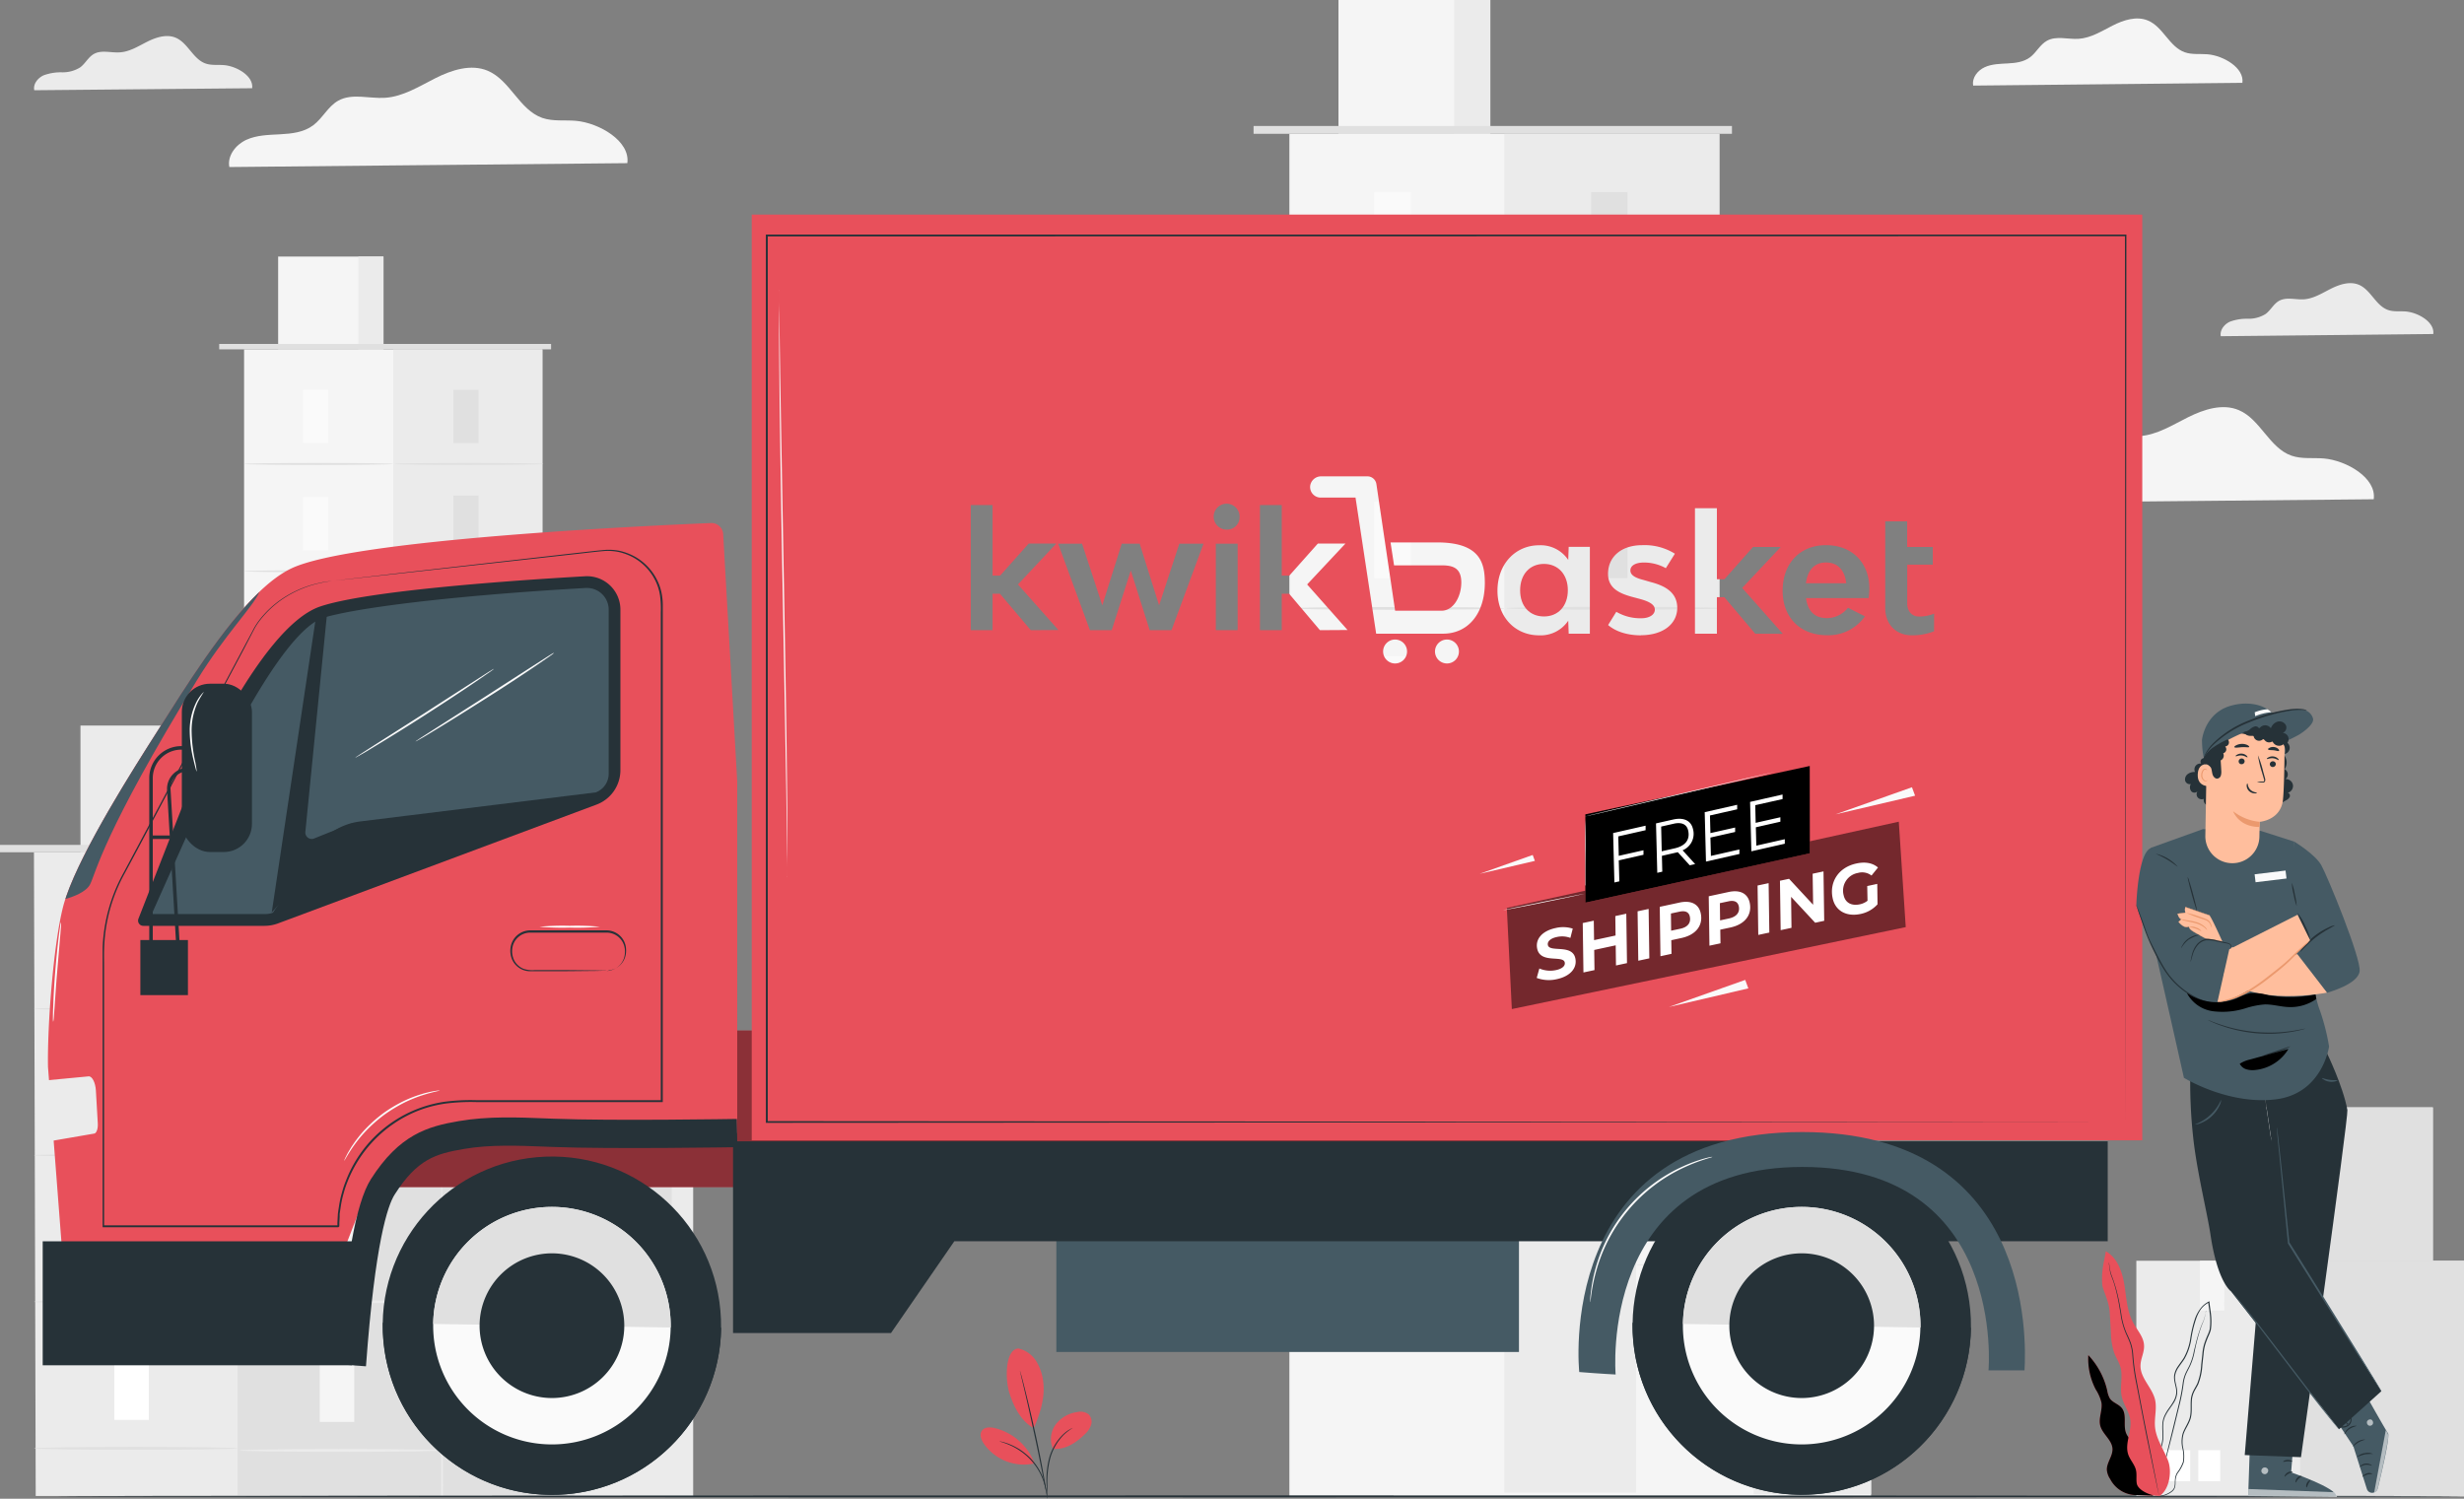 <svg xmlns="http://www.w3.org/2000/svg" viewBox="0 0 698.16 424.68"><rect x="0" y="0" width="698.16" height="424.68" fill="#808080" stroke="none"/><defs><style>.cls-1{fill:#f5f5f5}.cls-2{fill:#ebebeb}.cls-3{fill:#e0e0e0}.cls-4{fill:#fafafa}.cls-5{fill:#fff}.cls-6{fill:#263238}.cls-7{fill:#e8505b}.cls-10{fill:#455a64}.cls-12{opacity:.6}.cls-13{fill:#ffbe9d}.cls-14{fill:#eb996e}</style></defs><g id="Layer_2" data-name="Layer 2"><g id="Background_Complete" data-name="Background Complete"><path class="cls-1" d="M635.37 23.47c.58-4.24-5.4-7.73-9.9-8.09-2.14-.18-4.37.15-6.4-.56-4.41-1.53-6.16-7.22-10.46-9-3.21-1.35-6.91-.15-10 1.42s-6.19 3.54-9.67 3.76c-3 .19-6.31-.93-8.95.55-2 1.1-3 3.37-4.83 4.71s-4.1 1.59-6.3 1.71-4.49.15-6.5 1.07-3.68 3-3.26 5.21zM69.16 98.99h84.52v267.86H69.16z"/><path class="cls-2" d="M111.41 98.99h42.26v267.12h-42.26z"/><path class="cls-1" d="M78.81 72.7h29.85V99H78.81z"/><path class="cls-2" d="M101.54 72.7h7.11V99h-7.11z"/><path class="cls-3" d="M62.11 98.99v-1.53h94.04v1.53"/><path class="cls-4" d="M85.84 110.46h7.15v15.08h-7.15z"/><path class="cls-3" d="M111.41 131.47c0 .16-9.46.28-21.12.28s-21.13-.12-21.13-.28 9.45-.29 21.13-.29 21.12.13 21.12.29zm17.05-21.01h7.15v15.08h-7.15zM154 131.47c0 .16-9.46.28-21.13.28s-21.13-.12-21.13-.28 9.46-.29 21.13-.29 21.13.13 21.13.29zm-25.54 8.94h7.15v15.09h-7.15zM154 161.42c0 .15-9.46.28-21.13.28s-21.13-.13-21.13-.28 9.46-.29 21.13-.29 21.13.13 21.13.29zm-25.54 9.84h7.15v15.08h-7.15zM154 192.27c0 .16-9.46.29-21.13.29s-21.13-.13-21.13-.29 9.46-.29 21.13-.29 21.13.13 21.13.29zm-25.54 9.85h7.15v15.08h-7.15zm25.54 21c0 .16-9.46.29-21.13.29s-21.13-.13-21.13-.29 9.46-.29 21.13-.29 21.13.17 21.13.29zm-25.54 8.97h7.15v15.08h-7.15zm25.54 21c0 .16-9.46.29-21.13.29s-21.13-.13-21.13-.29 9.46-.29 21.13-.29 21.13.13 21.13.29zm-25.54 9.09h7.15v15.08h-7.15zm0 30.49h7.15v15.08h-7.15zm25.54-9.49c0 .16-9.46.29-21.13.29s-21.13-.13-21.13-.29 9.46-.28 21.13-.28 21.13.1 21.13.28z"/><path class="cls-4" d="M85.84 140.87h7.15v15.08h-7.15z"/><path class="cls-3" d="M111.41 161.87c0 .16-9.46.29-21.12.29s-21.13-.13-21.13-.29 9.45-.28 21.13-.28 21.12.12 21.12.28z"/><path class="cls-4" d="M85.84 171.27h7.15v15.08h-7.15z"/><path class="cls-3" d="M111.41 192.28c0 .16-9.46.29-21.12.29s-21.13-.13-21.13-.29 9.45-.29 21.13-.29 21.12.13 21.12.29z"/><path class="cls-4" d="M85.84 201.68h7.15v15.08h-7.15z"/><path class="cls-3" d="M111.41 222.69c0 .16-9.46.28-21.12.28s-21.13-.12-21.13-.28 9.45-.29 21.13-.29 21.12.13 21.12.29z"/><path class="cls-4" d="M85.84 232.09h7.15v15.08h-7.15z"/><path class="cls-3" d="M111.41 253.09c0 .16-9.46.29-21.12.29s-21.13-.13-21.13-.29 9.45-.29 21.13-.29 21.12.13 21.12.29z"/><path class="cls-4" d="M85.84 262.49h7.15v15.08h-7.15z"/><path class="cls-3" d="M111.41 283.5c0 .16-9.46.29-21.12.29s-21.13-.13-21.13-.29 9.45-.29 21.13-.29 21.12.13 21.12.29z"/><path class="cls-4" d="M85.84 292.9h7.15v15.08h-7.15z"/><path class="cls-1" d="M365.34 37.91h121.83v386.1H365.34z"/><path class="cls-2" d="M426.26 37.91h60.91v385.04h-60.91z"/><path class="cls-1" d="M379.25 0h43.02v37.91h-43.02z"/><path class="cls-2" d="M412.02 0h10.25v37.91h-10.25z"/><path class="cls-3" d="M355.19 37.91V35.7h135.55v2.21"/><path class="cls-4" d="M389.39 54.44h10.31v21.74h-10.31z"/><path class="cls-3" d="M426.26 84.72c0 .22-13.64.41-30.46.41s-30.46-.19-30.46-.41 13.66-.42 30.46-.42 30.46.19 30.46.42zm24.58-30.28h10.31v21.74h-10.31zm36.86 30.28c0 .22-13.63.41-30.45.41s-30.46-.19-30.46-.41 13.63-.42 30.46-.42 30.45.19 30.45.42zm-36.86 12.89h10.31v21.74h-10.31zm36.86 30.28c0 .23-13.63.41-30.45.41s-30.46-.18-30.46-.41 13.63-.42 30.46-.42 30.45.19 30.45.42zm-36.86 14.19h10.31v21.74h-10.31zm36.86 30.28c0 .23-13.63.42-30.45.42s-30.46-.19-30.46-.42 13.63-.41 30.46-.41 30.45.18 30.45.41zm-36.86 14.2h10.31v21.74h-10.31zm36.86 30.27c0 .23-13.63.42-30.45.42s-30.46-.19-30.46-.42 13.63-.41 30.46-.41 30.45.19 30.45.41zm-36.86 12.93h10.31v21.74h-10.31zM487.7 260c0 .23-13.63.41-30.45.41s-30.46-.18-30.46-.41 13.63-.42 30.46-.42 30.45.23 30.45.42zm-36.86 13.13h10.31v21.74h-10.31zm0 43.95h10.31v21.74h-10.31zm36.86-13.67c0 .23-13.63.42-30.45.42s-30.46-.19-30.46-.42 13.63-.41 30.46-.41 30.45.18 30.45.41z"/><path class="cls-4" d="M389.39 98.27h10.31v21.74h-10.31z"/><path class="cls-3" d="M426.26 128.55c0 .23-13.64.41-30.46.41s-30.46-.18-30.46-.41 13.64-.42 30.46-.42 30.46.19 30.46.42z"/><path class="cls-4" d="M389.39 142.1h10.31v21.74h-10.31z"/><path class="cls-3" d="M426.26 172.38c0 .23-13.64.41-30.46.41s-30.46-.18-30.46-.41S379 172 395.8 172s30.46.15 30.46.38z"/><path class="cls-4" d="M389.39 185.93h10.31v21.74h-10.31z"/><path class="cls-3" d="M426.26 216.21c0 .23-13.64.41-30.46.41s-30.46-.18-30.46-.41 13.64-.42 30.46-.42 30.46.21 30.46.42z"/><path class="cls-4" d="M389.39 229.76h10.31v21.74h-10.31z"/><path class="cls-3" d="M426.26 260c0 .23-13.64.41-30.46.41s-30.46-.18-30.46-.41 13.64-.42 30.46-.42 30.46.23 30.46.42z"/><path class="cls-4" d="M389.39 273.59h10.31v21.74h-10.31z"/><path class="cls-3" d="M426.26 303.87c0 .23-13.64.41-30.46.41s-30.46-.18-30.46-.41 13.64-.42 30.46-.42 30.46.19 30.46.42z"/><path class="cls-4" d="M389.39 317.42h10.31v21.74h-10.31z"/><path class="cls-1" d="M463.6 213.05h66.56v210.94H463.6z"/><path class="cls-2" d="M496.88 213.05h33.28v210.36h-33.28z"/><path class="cls-1" d="M471.2 192.34h23.5v20.71h-23.5z"/><path class="cls-2" d="M489.11 192.34h5.6v20.71h-5.6z"/><path class="cls-3" d="M458.06 213.05v-1.21h74.05v1.21"/><path class="cls-4" d="M476.74 222.08h5.63v11.88h-5.63z"/><path class="cls-3" d="M496.88 238.63c0 .12-7.45.22-16.63.22s-16.65-.1-16.65-.22 7.45-.23 16.65-.23 16.63.1 16.63.23zm13.43-16.55h5.63v11.88h-5.63zm20.14 16.55c0 .12-7.45.22-16.64.22s-16.64-.1-16.64-.22 7.45-.23 16.64-.23 16.64.1 16.64.23zm-20.14 7.04h5.63v11.88h-5.63zm20.14 16.54c0 .13-7.45.23-16.64.23s-16.64-.1-16.64-.23 7.45-.22 16.64-.22 16.64.1 16.64.22zm-20.14 7.76h5.63v11.88h-5.63zm20.14 16.54c0 .13-7.45.23-16.64.23s-16.64-.1-16.64-.23 7.45-.23 16.64-.23 16.64.1 16.64.23zm-20.14 7.76h5.63v11.88h-5.63zm20.14 16.54c0 .12-7.45.22-16.64.22s-16.64-.1-16.64-.22 7.45-.23 16.64-.23 16.64.1 16.64.23zm-20.14 7.06h5.63v11.88h-5.63zm20.14 16.54c0 .13-7.45.23-16.64.23s-16.64-.1-16.64-.23 7.45-.23 16.64-.23 16.64.11 16.64.23zm-20.14 7.16h5.63v11.88h-5.63zm0 24h5.63v11.88h-5.63zm20.14-7.46c0 .12-7.45.23-16.64.23s-16.64-.11-16.64-.23 7.45-.23 16.64-.23 16.64.12 16.64.23z"/><path class="cls-4" d="M476.74 246.03h5.63v11.88h-5.63z"/><path class="cls-3" d="M496.88 262.57c0 .13-7.45.23-16.63.23s-16.65-.1-16.65-.23 7.45-.22 16.65-.22 16.63.1 16.63.22z"/><path class="cls-4" d="M476.74 269.98h5.63v11.88h-5.63z"/><path class="cls-3" d="M496.88 286.52c0 .12-7.45.22-16.63.22s-16.65-.1-16.65-.22 7.45-.23 16.65-.23 16.63.1 16.63.23z"/><path class="cls-4" d="M476.74 293.92h5.63v11.88h-5.63z"/><path class="cls-3" d="M496.88 310.46c0 .13-7.45.23-16.63.23s-16.65-.1-16.65-.23 7.45-.22 16.65-.22 16.63.1 16.63.22z"/><path class="cls-4" d="M476.74 317.87h5.63v11.88h-5.63z"/><path class="cls-3" d="M496.88 334.41c0 .13-7.45.23-16.63.23s-16.65-.1-16.65-.23 7.45-.23 16.65-.23 16.63.11 16.63.23z"/><path class="cls-4" d="M476.74 341.81h5.63v11.88h-5.63z"/><path class="cls-3" d="M496.88 358.36c0 .12-7.45.22-16.63.22s-16.65-.1-16.65-.22 7.45-.23 16.65-.23 16.63.1 16.63.23z"/><path class="cls-4" d="M476.74 365.76h5.63v11.88h-5.63z"/><path class="cls-3" d="M124.71 288h71.66v136h-71.66z"/><path class="cls-2" d="M162.77 288h33.6v136h-33.6z"/><path class="cls-1" d="M139.73 300.79h6.44v15.65h-6.44zm0 61.27h6.44v15.65h-6.44zm23.04-39.47c0 .14-8.52.25-19 .25s-19-.11-19-.25 8.52-.24 19-.24 19 .11 19 .24zm-23.04 9.07h6.44v15.65h-6.44zm23.04 21.8c0 .13-8.52.24-19 .24s-19-.11-19-.24 8.52-.25 19-.25 19 .11 19 .25z"/><path class="cls-3" d="M169.9 300.79h6.44v15.65h-6.44zm13.98 0h6.44v15.65h-6.44zM169.9 330.5h6.44v15.65h-6.44zm13.98 0h6.44v15.65h-6.44zm-13.98 29.7h6.44v15.65h-6.44zm13.98 0h6.44v15.65h-6.44zm-64.56-75.49h82.43v3.41h-82.43z"/><path class="cls-2" d="M196.87 288.44c0 .13-16 .24-35.77.24s-35.78-.11-35.78-.24 16-.25 35.78-.25 35.77.11 35.77.25zM125.53 423.9H10.12l-.5-182.39h115.41l.5 182.39z"/><path class="cls-3" d="M67.32 241.51h57.7V423.9h-57.7z"/><path class="cls-2" d="M22.8 205.6h40.75v35.91H22.8z"/><path class="cls-3" d="M53.84 205.6h9.71v35.91h-9.71z"/><path class="cls-3" d="M0 239.41h128.4v2.09H0z"/><path class="cls-5" d="M32.4 257.17h9.77v20.6H32.4z"/><path class="cls-3" d="M67.32 285.85c0 .22-12.92.39-28.85.39s-28.85-.17-28.85-.39 12.91-.39 28.85-.39 28.85.17 28.85.39z"/><path class="cls-1" d="M90.6 257.17h9.77v20.6H90.6z"/><path class="cls-2" d="M125.53 285.85c0 .22-12.92.39-28.85.39s-28.86-.17-28.86-.39 12.92-.39 28.86-.39 28.85.17 28.85.39z"/><path class="cls-1" d="M90.6 298.06h9.77v20.6H90.6z"/><path class="cls-2" d="M125.53 326.75c0 .21-12.92.39-28.85.39s-28.86-.18-28.86-.39 12.92-.4 28.86-.4 28.85.18 28.85.4z"/><path class="cls-1" d="M90.6 340.19h9.77v20.6H90.6z"/><path class="cls-2" d="M125.53 368.88c0 .21-12.92.39-28.85.39s-28.86-.18-28.86-.39 12.92-.4 28.86-.4 28.85.18 28.85.4z"/><path class="cls-1" d="M90.6 382.32h9.77v20.6H90.6z"/><path class="cls-2" d="M125.53 411c0 .21-12.92.39-28.85.39s-28.86-.18-28.86-.39 12.92-.4 28.86-.4 28.85.19 28.85.4z"/><path class="cls-5" d="M32.4 298.69h9.77v20.6H32.4z"/><path class="cls-3" d="M67.32 327.37c0 .22-12.92.39-28.85.39s-28.85-.17-28.85-.39 12.91-.37 28.85-.37 28.85.15 28.85.37z"/><path class="cls-5" d="M32.4 340.21h9.77v20.6H32.4z"/><path class="cls-3" d="M67.32 368.89c0 .22-12.92.39-28.85.39s-28.85-.17-28.85-.39 12.91-.39 28.85-.39 28.85.17 28.85.39z"/><path class="cls-5" d="M32.4 381.73h9.77v20.6H32.4z"/><path class="cls-3" d="M67.32 410.41c0 .22-12.92.39-28.85.39s-28.85-.17-28.85-.39 12.91-.41 28.85-.41 28.85.19 28.85.41z"/><path class="cls-1" d="M672.58 141.47c.84-6.06-7.72-11-14.14-11.56-3.07-.25-6.25.22-9.16-.79-6.29-2.19-8.8-10.32-14.94-12.91-4.59-1.94-9.87-.21-14.32 2s-8.85 5.05-13.82 5.37c-4.32.28-9-1.32-12.8.79-2.82 1.57-4.29 4.82-6.89 6.74s-5.86 2.27-9 2.44-6.42.2-9.29 1.52-5.25 4.35-4.66 7.45z"/><path class="cls-2" d="M605.32 357.25h92.84v66.74h-92.84z"/><path class="cls-1" d="M630.22 357.25c.13 0 0 14.09 0 14.09h-6.87v-14.09z"/><path class="cls-3" transform="rotate(180 674.945 390.625)" d="M651.74 357.25h46.42v66.74h-46.42z"/><path class="cls-5" d="M608.15 410.93h12.43v8.79h-12.43zm14.72 0h6.21v8.79h-6.21z"/><path class="cls-2" d="M628.89 313.79h60.45v43.46h-60.45z"/><path class="cls-1" d="M645.1 313.79c.09 0 0 9.18 0 9.18h-4.47v-9.18z"/><path class="cls-3" transform="rotate(180 674.225 335.52)" d="M659.11 313.79h30.22v43.46h-30.22z"/><path class="cls-5" d="M630.73 348.74h8.09v5.73h-8.09zm9.59 0h4.05v5.73h-4.05z"/><path class="cls-2" d="M71.44 25c.47-3.43-4.37-6.26-8-6.55-1.74-.14-3.54.12-5.18-.45-3.57-1.24-5-5.84-8.47-7.31-2.59-1.09-5.59-.12-8.11 1.15s-5 2.86-7.82 3c-2.45.16-5.11-.75-7.25.45-1.6.89-2.43 2.73-3.9 3.81a9.29 9.29 0 01-5.11 1.39 14.14 14.14 0 00-5.26.86c-1.62.74-3 2.46-2.63 4.22zm618.01 69.65c.46-3.35-4.27-6.1-7.82-6.39-1.69-.13-3.45.13-5-.43-3.48-1.22-4.86-5.7-8.25-7.13-2.54-1.07-5.46-.12-7.92 1.11s-4.88 2.8-7.63 3c-2.39.16-5-.73-7.07.44-1.56.87-2.37 2.66-3.81 3.72a9.06 9.06 0 01-5 1.35 13.79 13.79 0 00-5.13.84c-1.59.72-2.9 2.4-2.57 4.11z"/><path class="cls-1" d="M177.75 46.23c.86-6.27-8-11.43-14.63-12-3.17-.26-6.46.22-9.47-.82-6.5-2.27-9.1-10.68-15.45-13.36-4.75-2-10.22-.22-14.82 2.1s-9.15 5.23-14.29 5.56c-4.47.29-9.33-1.37-13.24.81-2.92 1.63-4.44 5-7.13 7s-6.06 2.35-9.32 2.53-6.64.21-9.61 1.57-5.43 4.5-4.81 7.71z"/></g><path class="cls-6" d="M697.82 424c0 .15-152.7.27-341 .27s-341-.12-341-.27 152.66-.26 341.05-.26 340.95.11 340.95.26z" id="Floor"/><g id="Plants"><path class="cls-7" d="M288.58 382.12a8.09 8.09 0 015.13 3.75 14.35 14.35 0 011.93 6.17c.43 4.19-1 8.83-2.76 12.64-4.11-2.25-6.05-7.31-6.87-9.94-1.31-4.16-1.14-12.47 2.57-12.62m9.78 28.43a6.92 6.92 0 01.77-6.91 9.16 9.16 0 016.16-3.52 3.83 3.83 0 013.19.67 3 3 0 01.69 2.92 6 6 0 01-1.7 2.61c-2.57 2.52-5.52 4.5-9.11 4.23"/><path class="cls-6" d="M296.7 424.05a5.22 5.22 0 01-.06-.87c0-.61-.05-1.41-.09-2.36a24.65 24.65 0 01.75-7.77 14.93 14.93 0 014-6.67 9.76 9.76 0 011.92-1.4 4.38 4.38 0 01.57-.29l.21-.08a15.73 15.73 0 00-2.55 1.93 15.26 15.26 0 00-3.84 6.6 26.17 26.17 0 00-.83 7.68v2.36a5.07 5.07 0 01-.08.87z"/><path class="cls-6" d="M289 388.46a1.63 1.63 0 01.12.35l.3 1c.25.91.59 2.22 1 3.85.82 3.25 1.9 7.75 3 12.76s1.95 9.56 2.53 12.86c.3 1.65.52 3 .66 3.91.07.44.12.8.16 1.07a1.56 1.56 0 010 .38 2.63 2.63 0 01-.1-.37c0-.27-.12-.62-.21-1.06-.19-.95-.45-2.28-.76-3.89-.64-3.29-1.54-7.84-2.62-12.84s-2.08-9.48-2.85-12.73c-.38-1.61-.69-2.92-.92-3.87q-.13-.64-.24-1.05a1.71 1.71 0 01-.07-.37z"/><path class="cls-7" d="M293 414.34a16.18 16.18 0 00-11.17-9.68c-1.27-.3-2.85-.32-3.61.74s-.21 2.55.51 3.64a13.83 13.83 0 0014.26 5.66"/><path class="cls-6" d="M283.19 408.42a4 4 0 01.8.15c.25.06.57.14.92.26s.76.23 1.19.43a12.11 12.11 0 011.4.64 16.57 16.57 0 011.54.88 17.73 17.73 0 013.11 2.59 17.07 17.07 0 012.4 3.27c.29.55.57 1.07.78 1.59a14.43 14.43 0 01.53 1.44c.16.45.23.87.33 1.23a7.56 7.56 0 01.18.94 4.4 4.4 0 01.08.81c-.07 0-.2-1.15-.8-2.91a11.76 11.76 0 00-.56-1.41 14.06 14.06 0 00-.78-1.55 17.14 17.14 0 00-5.43-5.76 15.14 15.14 0 00-1.49-.9c-.48-.27-.95-.47-1.37-.66-1.71-.74-2.85-.98-2.83-1.04z"/><path class="cls-7" d="M607 413.52c.38-1.47-.58-2.94-1.66-4s-2.36-2-2.92-3.42c-.91-2.28.31-5.23-1.24-7.13-.91-1.12-2.55-1.5-3.36-2.69a6.31 6.31 0 01-.73-2.14 21.67 21.67 0 00-5.38-10.14 18.81 18.81 0 002.11 9.73 12.33 12.33 0 011.61 3.69c.34 2.17-.87 4.4-.34 6.53.61 2.43 3.34 4.06 3.47 6.57.11 2.11-1.73 4-1.59 6.09a5.58 5.58 0 00.94 2.51 8.38 8.38 0 007.69 4.53l4.46.16z"/><path d="M607 413.52c.38-1.47-.58-2.94-1.66-4s-2.36-2-2.92-3.42c-.91-2.28.31-5.23-1.24-7.13-.91-1.12-2.55-1.5-3.36-2.69a6.31 6.31 0 01-.73-2.14 21.67 21.67 0 00-5.38-10.14 18.81 18.81 0 002.11 9.73 12.33 12.33 0 011.61 3.69c.34 2.17-.87 4.4-.34 6.53.61 2.43 3.34 4.06 3.47 6.57.11 2.11-1.73 4-1.59 6.09a5.58 5.58 0 00.94 2.51 8.38 8.38 0 007.69 4.53l4.46.16z"/><path class="cls-6" d="M611 424a3.44 3.44 0 001.22 0 7.67 7.67 0 001.46-.36 6.47 6.47 0 001.79-1 2.37 2.37 0 00.73-1 4.16 4.16 0 00.21-1.33c0-.47 0-.95.11-1.45a4 4 0 01.54-1.43 10.82 10.82 0 001.69-3.06 10.36 10.36 0 00-.12-3.91 8.32 8.32 0 01.1-4.2c.48-1.39 1.46-2.65 1.95-4.23s.26-3.3.36-5a6.75 6.75 0 01.58-2.48c.36-.79.87-1.53 1.26-2.36a17.56 17.56 0 001.15-5.46c.1-.94.21-1.89.32-2.85a13.8 13.8 0 01.49-2.86 26.62 26.62 0 011.07-2.76 9.57 9.57 0 00.52-1.45 13.38 13.38 0 00.14-1.53 17.76 17.76 0 00-.12-3.09c-.12-1-.3-2.06-.41-3.09v-.38l-.18.09a6.84 6.84 0 00-2.4 2 10.91 10.91 0 00-1.48 2.72 33.54 33.54 0 00-1.39 5.85 15.85 15.85 0 01-1.84 5.4c-.48.79-1.08 1.52-1.59 2.3a6.16 6.16 0 00-1.11 2.54c-.27 1.89.77 3.55.56 5.22a5.81 5.81 0 01-.82 2.32c-.4.71-.88 1.37-1.33 2a13.32 13.32 0 00-1.2 2.06 6.63 6.63 0 00-.55 2.24c-.11 1.5.11 2.93 0 4.28a9.77 9.77 0 01-1.11 3.67c-.54 1.1-1.14 2.09-1.64 3.06-.25.48-.49 1-.68 1.42a6.92 6.92 0 00-.39 1.41 8.77 8.77 0 000 2.55 6.32 6.32 0 001.28 3.25 2.77 2.77 0 00.36.39 1.56 1.56 0 00.29.25l.26.18a5.09 5.09 0 01-.87-.86 6.4 6.4 0 01-1.21-3.23 8.56 8.56 0 01.06-2.51 6.66 6.66 0 01.39-1.38c.19-.46.43-.92.68-1.4.51-.95 1.12-1.94 1.67-3a10.18 10.18 0 001.14-3.73c.12-1.38-.09-2.82 0-4.29a6.42 6.42 0 01.54-2.16 13 13 0 011.18-2c.46-.66.94-1.32 1.36-2a6.2 6.2 0 00.85-2.41c.21-1.78-.82-3.45-.55-5.21a6 6 0 011.07-2.43c.51-.77 1.1-1.49 1.61-2.31a16.4 16.4 0 001.88-5.49 32 32 0 011.38-5.8 10.78 10.78 0 011.34-2.71 6.56 6.56 0 012.31-1.94l-.21-.12v.18c.11 1.05.3 2.07.42 3.09a17.26 17.26 0 01.12 3 14.2 14.2 0 01-.14 1.49 9.37 9.37 0 01-.5 1.4 24.75 24.75 0 00-1.08 2.79 14 14 0 00-.5 2.9c-.11 1-.21 1.92-.32 2.86a17.12 17.12 0 01-1.11 5.37c-.38.81-.88 1.56-1.25 2.38a6.66 6.66 0 00-.6 2.57c-.1 1.72.13 3.41-.34 4.93s-1.44 2.79-1.93 4.23a8.39 8.39 0 00-.09 4.3 10 10 0 01.14 3.84 11.1 11.1 0 01-1.64 3 4.23 4.23 0 00-.56 1.49 12.56 12.56 0 00-.09 1.46 4.49 4.49 0 01-.19 1.3 2.45 2.45 0 01-.69.94 6.42 6.42 0 01-1.75 1 7.69 7.69 0 01-1.43.38 4.53 4.53 0 01-.91.09 2.38 2.38 0 00-.26.07z"/><path class="cls-6" d="M625.07 371.36a1 1 0 000 .14l-.1.4c-.09.35-.19.88-.36 1.55s-.58 1.41-.93 2.33-.72 2-1.06 3.17-.64 2.51-1 3.93a16.69 16.69 0 01-1.42 4.36c-.37.72-.78 1.46-1.11 2.26a10 10 0 00-.64 2.56 51.2 51.2 0 01-1 5.4c-.89 3.66-1.74 7.15-2.52 10.32s-1.51 6-2.12 8.42-1.06 4.31-1.4 5.68c-.15.65-.28 1.17-.37 1.54l-.08.41v.14a1.11 1.11 0 000-.13l.12-.4c.1-.38.24-.89.42-1.54.36-1.36.87-3.28 1.49-5.65s1.36-5.25 2.18-8.4 1.64-6.66 2.54-10.32a50.11 50.11 0 001-5.43 10.28 10.28 0 01.61-2.5c.32-.78.73-1.51 1.09-2.25a16.61 16.61 0 001.43-4.42c.3-1.42.59-2.74.92-3.93s.67-2.25 1-3.16.72-1.68.89-2.37.24-1.2.31-1.56c0-.16 0-.3.07-.41s.05-.14.04-.14z"/><path class="cls-7" d="M611.75 424c2.92-1.73 3.76-7 2.54-10.16s-3.35-6.06-3.67-9.44c-.26-2.6.59-5.26 0-7.8-.82-3.42-4.16-6.07-4.12-9.59 0-2 1.14-3.84 1-5.81-.11-2.42-2-4.34-3.11-6.47-1.76-3.27-1.88-7.12-2.48-10.78s-2-7.58-5.24-9.38c-.48 3.11-1.3 5.24-1 9.44.09 1.52 1.85 4.41 2.09 7.72.14 2 .24 4 .36 5.94a19.16 19.16 0 00.93 5.7c.53 1.38 1.38 2.64 1.78 4.06.73 2.69-.24 5.6.36 8.32.51 2.3 2.1 4.28 2.43 6.62.45 3.28-1.67 6.69-.58 9.83.54 1.55 1.82 2.8 2.18 4.4.28 1.25 0 2.56.23 3.82.41 2 4.25 3.58 6.3 3.45"/><path class="cls-6" d="M597.51 357.64v.17l.07.51c.07.45.14 1.11.29 2s.61 1.82 1 3 .74 2.5 1.07 4 .61 3.15.9 4.93a21.09 21.09 0 001.5 5.58c.41.94.87 1.87 1.21 2.86a12.56 12.56 0 01.62 3.16 63.92 63.92 0 00.85 6.79c.9 4.6 1.75 9 2.52 13s1.55 7.55 2.17 10.57 1.13 5.42 1.49 7.12l.42 1.93.11.5-.08-.51c-.09-.46-.21-1.12-.37-1.94-.33-1.71-.81-4.14-1.4-7.14s-1.32-6.61-2.11-10.59-1.61-8.37-2.49-13a60.86 60.86 0 01-.86-6.77 12.86 12.86 0 00-.64-3.22c-.35-1-.82-2-1.23-2.87a20.4 20.4 0 01-1.5-5.52c-.3-1.78-.59-3.44-.94-4.94a41 41 0 00-1.12-4c-.37-1.16-.82-2.12-1-2.95s-.26-1.5-.34-1.95c0-.21-.07-.37-.1-.5s-.03-.22-.04-.22z"/></g><g id="Vehicle"><path class="cls-7" d="M82.52 292.01h444.07v44.38H82.52z"/><path d="M82.52 292.01h444.07v44.38H82.52z" opacity=".4"/><path class="cls-7" d="M517.38 159.38c-3.28 0-5.2 2.15-5.7 5.89h11.46c-.46-3.74-2.42-5.89-5.76-5.89zm-79.9.41c-4.07 0-6.76 3-6.76 7.49s2.69 7.4 6.76 7.4 6.76-3 6.76-7.44-2.74-7.45-6.76-7.45z"/><path class="cls-7" d="M607 323.12V60.8H213v262.32zM292.07 178.57l-8.73-10.32h-2.1v10.32h-6.18v-35.46h6.18v20h2.14l8.1-9.09h7.82l-10.87 11.59 11.46 12.91zm39.87 0h-6.18l-5.36-16.91-5.4 16.91h-6.18l-9-24.5h6.78l5.73 17.46 5.5-17.46h5.09l5.5 17.46 5.73-17.46H341zm18.74 0h-6.18v-24.5h6.18zm-3.09-28.5a3.67 3.67 0 113.64-3.64 3.52 3.52 0 01-3.64 3.64zm26.41 28.5l-8.73-10.32h-2.09v10.32H357v-35.46h6.18v20h2.14l8.09-9.09h7.82l-10.86 11.59 11.45 12.91zm21.29 9.43a3.39 3.39 0 113.39-3.39 3.39 3.39 0 01-3.39 3.39zm14.71 0a3.39 3.39 0 113.38-3.39A3.38 3.38 0 01410 188zm-1.07-8.43h-19L384.08 141h-9.85a3 3 0 01-3-3.32 3.12 3.12 0 013.16-2.7h13.06a2.57 2.57 0 012.55 2.22l5.3 35.85h13.18c3.34 0 5.57-4 5.57-8s-2.23-4.85-5.47-4.85H395l-1-6.5h13.2c12.37 0 13.52 6 13.52 11.57-.04 8.58-4.72 14.29-11.83 14.29zm41.55 0h-6l-.13-3.69a9.39 9.39 0 01-8.27 4.15c-6.66 0-11.78-5.07-11.78-12.65s5.12-12.87 11.78-12.87a9.39 9.39 0 018.27 4.15l.13-3.7h6zm14.48.46c-3.74 0-7.08-1-9.31-2.92l2.32-3.75a13.46 13.46 0 007.08 1.83c2.28 0 3.84-1 3.84-2.46s-1.74-2.33-4.2-3l-2.06-.55c-4.15-1.1-7-2.69-7-6.58 0-4.88 3.83-8.12 9.67-8.12a16.23 16.23 0 019.27 2.42L472 161a12.67 12.67 0 00-6.25-1.6c-2.24 0-3.79.83-3.79 2.24s1.55 2.15 3.69 2.69l2.06.6c4.2 1.09 7.53 3 7.53 7.35-.05 4.64-4.16 7.72-10.32 7.72zm32.37-.46l-8.76-10.36h-2.1v10.36h-6.21V144h6.21v20.14h2.14l8.09-9.14h7.85l-10.91 11.6 11.51 13zm32.19-10.09h-17.8c.45 3.47 2.28 5.67 5.89 5.67a7.64 7.64 0 006-2.93l4.8 2.42a12.62 12.62 0 01-10.75 5.36c-7.54 0-12.56-5-12.56-12.6 0-7.76 4.89-12.92 12.28-12.92s12.29 4.93 12.29 12.37a22.65 22.65 0 01-.19 2.62zm18.48 9.4a16.72 16.72 0 01-6.3 1.14c-4.47 0-7.53-3.1-7.53-7.76v-24.52h6.21V155h7.26v5h-7.24v11c0 2.24 1.37 3.7 3.33 3.7a10.94 10.94 0 004.29-.82z"/><path class="cls-10" d="M299.31 342h131.08v41.1H299.31z"/><path class="cls-6" d="M207.7 323.4v54.33h44.76l17.94-26h326.81V323.4H207.7z"/><path class="cls-7" d="M204.91 151.36a3.33 3.33 0 00-3.46-3.15c-17.68.73-101.67 4.58-118.94 12.88-13.21 6.36-27.7 30.1-37.91 46.09-7.32 11.46-23.49 36.9-26.76 49.91-2.77 11-4.44 33.88-4.24 45.24l4.61 60.05h76.12l7.67-19.84a33.48 33.48 0 0131.26-21.47h75.63V221.4z"/><path class="cls-10" d="M73.49 167.74c-10.47 10-21 27-28.89 39.44-6.77 10.61-21.14 33.2-25.83 46.82-.08.25-.15.49-.24.74 2.32-.64 5.89-2 7-4.15 1.66-3.33 3.81-14.74 30.26-57.81 8.05-13.12 15.89-20.78 17.7-25.04z"/><path class="cls-6" d="M165.82 163.29c-19.46 1.11-61.65 4-75.13 8.58-17.56 6-37.27 52.49-38.2 54.53l-13.29 34a1.48 1.48 0 001.41 1.95h34.33a11 11 0 003.8-.68L169 228a10.42 10.42 0 006.79-9.78v-45.46a9.47 9.47 0 00-9.97-9.47z"/><path class="cls-10" d="M43 259s12.74-28.55 17-37.88c6.46-14.12 21.55-43 31.74-46.1 9.37-2.81 36.31-6.24 74.24-8.41h.36a6.15 6.15 0 016.13 6.15v46.51a5.64 5.64 0 01-3.66 5.26l-66.71 8.23A18.55 18.55 0 0088.89 241l-11.56 17.63a6.21 6.21 0 01-2.13.38z"/><path class="cls-6" d="M99.71 233.28L77 258.54l12.55-83.87 3.14-1.08-6.17 62.13a1.82 1.82 0 002.5 1.87z"/><path class="cls-2" d="M12.11 308.15c-.08-1.09.29-2 .84-2L25.11 305c1-.09 1.94 1.79 2.06 4l.54 9.33c.09 1.5-.36 2.77-1 2.88l-12.4 2.14c-.56.1-1.09-.73-1.17-1.83z"/><path class="cls-6" d="M12.1 351.74h87.62v35.13H12.1z"/><circle class="cls-6" cx="156.39" cy="375.65" r="47.94" transform="rotate(-2.2 156.634 376.043)"/><path class="cls-6" d="M108.47 374.83v.13a47.93 47.93 0 1095.86 1.38v-.12z"/><path class="cls-4" d="M122.74 375.16A33.65 33.65 0 10156.87 342a33.65 33.65 0 00-34.13 33.16z"/><path class="cls-3" d="M156.87 342a33.65 33.65 0 00-34.13 33.16l67.3 1A33.65 33.65 0 00156.87 342z"/><path class="cls-6" d="M135.89 375.35a20.5 20.5 0 1020.79-20.2 20.51 20.51 0 00-20.79 20.2z"/><rect class="cls-6" x="51.52" y="193.74" width="19.87" height="47.69" rx="7.98" ry="7.98"/><path class="cls-6" d="M43.29 270.91h-1v-50.42a9.08 9.08 0 019.07-9.07h2.4v1h-2.4a8.08 8.08 0 00-8.07 8.07z"/><path class="cls-6" d="M50.11 271l-2.78-47.16a6 6 0 015.93-6.29v1a4.93 4.93 0 00-4.93 5.23l2.78 47.16z"/><path class="cls-6" d="M39.77 266.37h13.48v15.61H39.77zm3.02-29.63h5.48v1h-5.48z"/><path class="cls-6" d="M94 164.64l1.2-.16 3.51-.41 13.59-1.57 50.7-5.77c2.71-.29 5.46-.65 8.31-.9a15.51 15.51 0 014.34.28 16.73 16.73 0 014.17 1.58 15.49 15.49 0 016.31 6.56 14.62 14.62 0 011.45 4.51 17.4 17.4 0 01.21 2.4v141.13h-52.63a57.12 57.12 0 00-9 .43 35.06 35.06 0 00-8.67 2.42 35.61 35.61 0 00-19 19.65 27.31 27.31 0 00-1.1 3.27 27.93 27.93 0 00-.76 3.35l-.26 1.7-.13.85v.85l-.09 1.71v.96c.23-.22-.31.34-.27.28h-66.8v-78.63c0-1.59.15-3.17.34-4.73a47.45 47.45 0 015.66-17.22l8-15 14.16-26.56L68.77 184l2.43-4.55c.4-.72.74-1.45 1.17-2.13a19.6 19.6 0 011.34-1.91 28.22 28.22 0 016.07-5.64 30.47 30.47 0 0110.37-4.51 26.3 26.3 0 013.86-.63l-1 .15c-.64.1-1.61.27-2.86.56a30.72 30.72 0 00-10.3 4.56 28.43 28.43 0 00-6 5.63 19.38 19.38 0 00-1.33 1.9c-.41.67-.76 1.4-1.15 2.13L69 184.13l-11.47 21.59-14.1 26.59q-3.82 7.23-8 15a47.1 47.1 0 00-5.6 17.09c-.18 1.55-.29 3.11-.33 4.69s0 3.18 0 4.78v73.59l-.24-.24h66.59c.07-.05-.48.48-.25.24v-.97l.09-1.74.05-.86.12-.86.27-1.73a28.76 28.76 0 01.77-3.4 27.51 27.51 0 011.11-3.32 35.48 35.48 0 0128.05-22.4 57.27 57.27 0 019-.43h52.42l-.25.25V173.54a28.62 28.62 0 00-.21-4.75 14.3 14.3 0 00-1.4-4.41 15.15 15.15 0 00-6.15-6.4 16.11 16.11 0 00-4.07-1.55 15.23 15.23 0 00-4.25-.29c-2.82.24-5.59.6-8.29.89l-50.69 5.61-13.6 1.49-3.52.37z"/><path class="cls-6" d="M171.87 275.16s.27 0 .78-.12a5.33 5.33 0 002.06-.82 5.26 5.26 0 002.09-2.72 6 6 0 00.27-2.16 5.39 5.39 0 00-.61-2.32 5.18 5.18 0 00-4.51-2.75h-21.72a5.11 5.11 0 00-5.08 4.55 5.77 5.77 0 00.62 3.45 5.27 5.27 0 002.51 2.23 7.91 7.91 0 003.25.39h8.96l8.33.08 2.26.05a3.71 3.71 0 01.79.05 6.93 6.93 0 01-.79 0l-2.26.05-8.33.08h-10.65a5.87 5.87 0 01-1.74-.4 5.62 5.62 0 01-2.75-2.42 6.21 6.21 0 01-.7-3.75 5.63 5.63 0 015.58-5h21.73a5.56 5.56 0 014.82 3 5.67 5.67 0 01.61 2.49 6.11 6.11 0 01-.32 2.25 5.45 5.45 0 01-2.26 2.8 5.15 5.15 0 01-2.15.75 3.37 3.37 0 01-.79.24z"/><path class="cls-5" d="M170 262.6a73.3 73.3 0 01-8.58.25 73.2 73.2 0 01-8.57-.25 71.79 71.79 0 018.57-.26 71.89 71.89 0 018.58.26z"/><path class="cls-6" d="M103.7 387.16l-8-.58c2.09-28.65 5.15-45.79 9.36-52.4 8.08-12.7 16.11-15 25-16.51 8.28-1.41 16.64-1.07 24.72-.75l2 .08c16.68.65 51.62.07 52 .07l.14 8c-.35 0-35.52.59-52.42-.07l-2-.08c-7.67-.3-15.6-.63-23.05.65-8 1.36-13.25 2.9-19.62 12.92-1.93 3.02-5.55 13.38-8.13 48.67zm498.59-69.23c0-1.69-.08-97.9-.2-251.2l.2.2-385 .06.26-.26v251.2l-.23-.24 385 .24-385 .24H217V66.47h385.5v.21c-.12 153.32-.2 249.57-.21 251.25z"/><path d="M426.95 257.27l1.42 28.66 111.61-23.22-1.97-29.87-111.06 24.43z" opacity=".5"/><path class="cls-5" d="M435.42 277.11l.75-2.68a7.8 7.8 0 004.74.45c1.71-.36 2.66-1.19 2.45-2.17-.46-2.15-6.88.43-7.8-3.86-.6-2.76 1.44-5.07 5.17-5.87a9 9 0 014.9.16l-.67 2.63a6.66 6.66 0 00-3.87-.25c-1.81.38-2.71 1.3-2.51 2.26.46 2.22 6.9-.37 7.78 3.76.6 2.79-1.47 5.1-5.22 5.91a9.87 9.87 0 01-5.72-.34zm25.38-18.2l.2 14-3.12.67-.08-5.71-6.09 1.31.08 5.71-3.13.67-.2-14 3.13-.67.08 5.51 6.09-1.31-.07-5.51zm3.2-.68l3.13-.67.2 14-3.13.67zm17.89.54c.74 3.42-1.32 6.09-5.34 7l-3 .65.06 3.86-3.13.68-.2-14 5.44-1.17c3.37-.79 5.61.35 6.17 2.98zm-3.09.94c-.28-1.3-1.33-1.72-2.91-1.38l-2.44.52.06 4.87 2.63-.56c2.06-.44 3.04-1.66 2.66-3.45zm16.97-3.92c.73 3.42-1.33 6.09-5.34 7l-3 .64.06 3.87-3.13.67-.2-14 5.44-1.17c3.4-.8 5.6.36 6.17 2.99zm-3.1 1c-.28-1.31-1.33-1.73-2.91-1.39l-2.44.52.06 4.88 2.64-.57c2.05-.49 3.04-1.71 2.65-3.49zm5.33-5.87l3.13-.67.2 14-3.13.67zm18.68-4l.2 14-2.56.55-6.82-7.34.11 8.78-3.07.66-.2-14 2.58-.55 6.82 7.35-.14-8.79zm12.39 4.15l2.84-.61.08 5.78a8.83 8.83 0 01-4.8 2.74c-4.08.87-7.16-.94-7.91-4.42-1-4.59 1.63-8.79 6.73-9.88 2.57-.56 4.63-.13 6.11 1.14l-1.84 2.28a4.32 4.32 0 00-3.84-.74 5.09 5.09 0 00-4.05 6.33c.44 2 2.07 3.1 4.63 2.55a5.35 5.35 0 002.13-1z"/><path class="cls-7" d="M449.2 230.75v25.03l63.61-13.99-.03-24.74-63.58 13.7z"/><path d="M449.2 230.75v25.03l63.61-13.99-.03-24.74-63.58 13.7z"/><path class="cls-5" d="M458.53 237l.14 5.51 7-1.58v1.28l-7 1.58.16 5.95-1.4.32-.36-14 9.2-2.09v1.28zm18.23 3.94l3.55 3.91-1.53.34-3.39-3.72a7 7 0 01-.69.17l-3.81.87.11 4.49-1.42.32-.36-14 4.83-1.09c3.05-.69 5.11.31 5.65 2.7a5.05 5.05 0 01-2.94 6.01zm1.57-5.62c-.4-1.76-1.86-2.42-4.09-1.91l-3.56.81.16 7 3.62-.82c3.03-.68 4.47-2.4 3.87-5.08zm6.18-4.25l.13 5 7-1.58v1.26l-7 1.58.14 5.21 8.07-1.83v1.28l-9.47 2.15-.36-14 9.2-2.09v1.28zm12.83-2.91l.12 5 7-1.58v1.26l-6.95 1.58.13 5.21 8.07-1.83v1.28l-9.47 2.15-.36-14 9.2-2.09v1.29z"/><path class="cls-4" d="M520.1 230.75l22.53-5.28-.89-2.39-21.64 7.67zm-100.86 16.86l15.66-3.67-.62-1.67-15.04 5.34zm53.62 37.73l22.52-5.27-.88-2.4-21.64 7.67zm29.86-66.59c0 .06-12 2.93-26.88 6.42s-26.92 6.29-26.93 6.23 12-2.92 26.88-6.42 26.91-6.28 26.93-6.23zM449 253.27s-5.15 1.14-11.54 2.43-11.57 2.29-11.58 2.23 5.15-1.14 11.54-2.43 11.58-2.29 11.58-2.23z"/><path class="cls-4" d="M449.23 251v-2.9c0-1.82 0-4.29-.05-7s-.05-5.19-.07-7v-2.7a1.57 1.57 0 010-.2.55.55 0 010 .2v.57c0 .51.06 1.23.09 2.13.07 1.79.12 4.27.13 7s0 5.21 0 7v2.7c-.08.13-.09.2-.1.2zM157 185s-.11.12-.36.31l-1.1.8c-1 .68-2.37 1.64-4.12 2.83-3.49 2.36-8.35 5.58-13.77 9s-10.37 6.54-14 8.73c-1.81 1.09-3.27 2-4.29 2.56l-1.19.67a2.22 2.22 0 01-.43.2s.12-.12.38-.29l1.13-.76 4.2-2.69 13.89-8.86 13.85-8.92 4.2-2.69 1.16-.72a2.73 2.73 0 01.45-.17zm-17.06 4.54s-.12.12-.36.31-.67.48-1.11.79c-1 .68-2.37 1.65-4.11 2.83-3.49 2.37-8.35 5.58-13.77 9.06s-10.37 6.54-14 8.73c-1.8 1.09-3.27 2-4.29 2.55l-1.18.67c-.27.15-.42.22-.43.2a2 2 0 01.38-.29l1.13-.75 4.2-2.7 13.89-8.85c5.37-3.47 10.24-6.6 13.85-8.92l4.2-2.7 1.16-.71a1.91 1.91 0 01.44-.22zm-84.19 29.11a3.49 3.49 0 01-.31-.88c-.16-.57-.38-1.41-.62-2.45a35.55 35.55 0 01-1.06-8.3 17.82 17.82 0 011.91-8.14 11.83 11.83 0 011.41-2.12c.39-.45.64-.67.67-.65a30.68 30.68 0 00-1.75 2.94 19.34 19.34 0 00-1.71 8 43.46 43.46 0 00.9 8.22 26 26 0 01.56 3.38zm-40.69 70.9a4.74 4.74 0 01-.06-1.12c0-.72 0-1.76.07-3 .08-2.57.26-6.12.57-10s.68-7.44 1-10c.16-1.28.3-2.31.42-3a4 4 0 01.23-1.09 5.3 5.3 0 010 1.12l-.25 3c-.23 2.68-.52 6.15-.85 10s-.53 7.31-.73 10c-.09 1.2-.16 2.21-.22 3a5 5 0 01-.18 1.09zM124.62 309c0 .11-1.92.39-4.92 1.35a39.38 39.38 0 00-5.1 2.07 42.68 42.68 0 00-5.76 3.5 41.07 41.07 0 00-5.06 4.45 37.58 37.58 0 00-3.51 4.25c-1.82 2.57-2.66 4.34-2.76 4.29a7.71 7.71 0 01.56-1.26 15 15 0 01.76-1.42c.33-.54.67-1.17 1.14-1.82a34.13 34.13 0 013.46-4.37 39.73 39.73 0 015.1-4.54 38.76 38.76 0 015.86-3.51 34.72 34.72 0 015.21-2c.75-.25 1.46-.39 2.07-.54a15.1 15.1 0 011.58-.3 7.27 7.27 0 011.37-.15zm98.48-60.41a2.43 2.43 0 010-.43v-1.26c0-1.14 0-2.77-.06-4.85-.06-4.24-.15-10.33-.25-17.84-.27-15.08-.64-35.88-1.06-58.85s-.76-43.8-.9-58.86c-.07-7.53-.09-13.63-.08-17.84v-6.11a2.3 2.3 0 010-.43 2.3 2.3 0 010 .43v1.26c0 1.13 0 2.76.06 4.85.06 4.24.15 10.32.25 17.83.27 15.09.64 35.89 1.06 58.86s.76 43.79.9 58.85c.07 7.54.09 13.63.08 17.85v6.11a2.43 2.43 0 010 .43z"/><circle class="cls-6" cx="510.49" cy="375.65" r="47.94" transform="rotate(-2.29 509.56 374.823)"/><path class="cls-6" d="M462.57 374.83v.13a47.93 47.93 0 1095.86 1.38v-.12z"/><path class="cls-4" d="M476.84 375.16A33.65 33.65 0 10511 342a33.65 33.65 0 00-34.16 33.16z"/><path class="cls-3" d="M511 342a33.65 33.65 0 00-34.13 33.16l67.3 1A33.65 33.65 0 00511 342z"/><path class="cls-6" d="M490 375.35a20.5 20.5 0 1020.79-20.2 20.51 20.51 0 00-20.79 20.2z"/><path class="cls-10" d="M447.47 388.78s-7.3-68 63.16-68c65 0 63.56 58.48 63 67.53h-10.2s5.2-57.64-52.75-57.64-52.9 58.81-52.9 58.81-4.33-.21-10.31-.7z"/><path class="cls-4" d="M485.21 327.82a1.91 1.91 0 01-.55.2c-.36.13-.91.26-1.6.5a48.72 48.72 0 00-5.73 2.23 45.79 45.79 0 00-25.21 30 47.51 47.51 0 00-1.22 6c-.11.72-.15 1.29-.21 1.66a2.54 2.54 0 01-.1.58 2.14 2.14 0 010-.58c0-.39 0-1 .11-1.68a42.36 42.36 0 011.06-6.1 44.79 44.79 0 0125.42-30.27 42.57 42.57 0 015.82-2.1c.7-.2 1.26-.31 1.63-.4a3.61 3.61 0 01.58-.04z"/></g><g id="Character"><path class="cls-10" d="M658.28 397l8.53 12.82 3.82 12.08a1.57 1.57 0 002.08 1 1.56 1.56 0 001-1.08c.78-3.16 3.59-14.8 2.91-15.7-.78-1.05-8.1-14.12-8.1-14.12z"/><g class="cls-12"><path class="cls-5" d="M672.71 422.91l3.29-17.66.34.55a2.31 2.31 0 01.35 1.6c-.21 1.49-.88 5.61-3 14.4a1.57 1.57 0 01-1 1.11z"/></g><g class="cls-12"><path class="cls-5" d="M670.7 402.74a1 1 0 00.45 1.19.91.91 0 001.18-.43 1 1 0 00-.48-1.26 1 1 0 00-1.18.59"/></g><path class="cls-6" d="M672.09 415.35a4.61 4.61 0 00-1.78-.29 4.79 4.79 0 00-1.68.66s.07-.23.34-.47a2.56 2.56 0 011.3-.53 2.38 2.38 0 011.38.25c.35.17.46.35.44.38zm.17 2.33a10.36 10.36 0 00-1.5.17 11.42 11.42 0 00-1.38.64c-.08-.05.38-.72 1.29-1a1.72 1.72 0 011.59.19zm.14-5.68a15.19 15.19 0 00-2.34.11 16.46 16.46 0 00-2.22.77 3.48 3.48 0 012.15-1.1 3.57 3.57 0 012.41.22zm-2.27-4.09c0 .1-.89.26-1.85.81s-1.55 1.26-1.63 1.19a3.9 3.9 0 013.48-2zm-2.41-3.83a8.22 8.22 0 00-1.94.8c-1 .65-1.36 1.57-1.46 1.52s0-.26.2-.63a3.41 3.41 0 011.06-1.17 3.45 3.45 0 011.49-.57c.41-.03.66-.03.65.05zm-2.38.06s-.16-.15-.33-.48a4.27 4.27 0 01-.43-1.54 1.77 1.77 0 01.2-1.13.64.64 0 01.68-.27 1 1 0 01.57.46 2.23 2.23 0 01-.54 2.79 2.59 2.59 0 01-2.87.21.89.89 0 01-.44-.6.63.63 0 01.37-.63 2.2 2.2 0 011.14-.1 4.52 4.52 0 011.53.45 1.53 1.53 0 01.49.32 7.65 7.65 0 00-2-.53 2.08 2.08 0 00-1 .11.32.32 0 00-.2.34.57.57 0 00.3.38 2.32 2.32 0 002.49-.21 1.94 1.94 0 00.5-2.36.74.74 0 00-.39-.34.36.36 0 00-.38.14 1.73 1.73 0 00-.18 1 5.92 5.92 0 00.49 1.99z"/><path class="cls-10" d="M650.18 404.35l-1 12.87S662 421.59 662 424l-25-.06.7-20.11z"/><g class="cls-12"><path class="cls-5" d="M641.51 415.83a1 1 0 00-.75 1.14 1 1 0 001.12.75 1.08 1.08 0 00.79-1.21 1 1 0 00-1.25-.65"/></g><g class="cls-12"><path class="cls-5" d="M637 423.93l.07-2 24.18.9a1.72 1.72 0 01.91 1.37z"/></g><path class="cls-6" d="M649.62 417.11c0 .12-.63.15-1.24.52s-1 .87-1.07.82.1-.75.85-1.19 1.49-.26 1.46-.15zm2.58 1.19c0 .12-.52.3-1 .8s-.58 1-.7 1-.17-.7.38-1.31 1.32-.61 1.32-.49zm1.36 3.2c-.11 0-.26-.6.08-1.26s.93-.9 1-.79-.32.45-.59 1-.37 1.04-.49 1.05zm-4.05-7.35c0 .11-.61-.08-1.3-.06s-1.24.22-1.3.11.48-.52 1.29-.54 1.38.4 1.31.49z"/><path d="M649.99 406.9l-.18 2.29-12.28-.6.06-2.07 12.4.38z"/><path class="cls-6" d="M649.66 411.55a2.33 2.33 0 01-1.25-.05 6.2 6.2 0 01-1.3-.46 5.76 5.76 0 01-.7-.41 1.64 1.64 0 01-.37-.31.54.54 0 010-.65.69.69 0 01.55-.26 1.57 1.57 0 01.47.09 4.71 4.71 0 01.77.29 4.43 4.43 0 011.12.81c.56.56.74 1 .7 1s-.33-.35-.9-.82a5.24 5.24 0 00-1.09-.67 4 4 0 00-.71-.25c-.26-.08-.49-.09-.56 0s0 .06 0 .14a1.08 1.08 0 00.27.23 5 5 0 00.65.4 6.53 6.53 0 001.19.52 8.33 8.33 0 011.16.4z"/><path class="cls-6" d="M649.5 411.72s-.27-.43-.29-1.22a4.31 4.31 0 01.23-1.37 4.13 4.13 0 01.35-.74 1 1 0 01.82-.6.58.58 0 01.51.37 1.39 1.39 0 01.11.46 2.6 2.6 0 010 .84 2.93 2.93 0 01-.59 1.28c-.51.62-1 .75-1 .71s.4-.28.8-.89a2.76 2.76 0 00.44-1.16 2.54 2.54 0 000-.73c0-.26-.12-.48-.22-.46s-.35.19-.46.39a5.19 5.19 0 00-.33.67 4.72 4.72 0 00-.3 1.24c-.12.73-.01 1.2-.07 1.21z"/><path class="cls-6" d="M659.33 298.43s4.59 9.41 5.79 16.12c.33 1.9-13.15 98.36-13.15 98.36l-15.94-.6 7.47-89.76-2.66-18z"/><path class="cls-6" d="M620.6 304.31a143.21 143.21 0 001 19.5c1.18 9.46 3.88 20.23 4.76 26.25 2 13.32 5.76 15.84 5.76 15.84l30.63 39.1 12-10.79-27-43.13s-7.18-47.86-6.93-46.57-20.22-.2-20.22-.2z"/><path class="cls-10" d="M632.77 366.45a2.62 2.62 0 00.28.41l.88 1.12 3.21 4.14 10.48 13.72c4.09 5.37 7.81 10.21 10.57 13.67 1.38 1.73 2.51 3.12 3.3 4.07l.92 1.08a3 3 0 00.34.37 2.62 2.62 0 00-.28-.41l-.88-1.13-3.21-4.13-10.48-13.73c-4.09-5.36-7.81-10.21-10.57-13.66-1.38-1.74-2.51-3.12-3.3-4.07l-.92-1.09a3.26 3.26 0 00-.34-.36zm-3.42-54.81a3.38 3.38 0 01-.42 1.53 9.86 9.86 0 01-5.47 5.12 3.66 3.66 0 01-1.55.33 13 13 0 007.44-7zm33.01-5.46a4.19 4.19 0 01-4.49-.66c.08-.13 1 .3 2.22.47s2.23.01 2.27.19zm-17.22 13.3a3.39 3.39 0 01.11.64c.06.46.14 1.07.23 1.84.19 1.65.45 4 .77 6.86.62 5.89 1.48 14 2.45 23.34v-.11l4.43 7.08 15.39 24.77 4.61 7.54 1.23 2.06a5 5 0 01.4.74 5.1 5.1 0 01-.49-.69c-.33-.49-.76-1.16-1.31-2l-4.76-7.45-15.51-24.68-4.43-7.09v-.11c-.91-9.31-1.7-17.47-2.28-23.36l-.68-6.86c-.06-.77-.1-1.38-.14-1.85a3.86 3.86 0 01-.02-.67zm-4.64-84.06l9.55 3.06.73 20.23s5.13 23.72 6.24 26.74a61.26 61.26 0 012.91 11.08s-1.83 13.42-15.24 15-25.89-6.12-25.89-6.12-4.48-20-8.58-37.94c-3.9-17.07-.73-27.25-.73-27.25l14.7-5.28z"/><path class="cls-4" transform="rotate(-6.9 643.364 248.297)" d="M638.93 247.2h8.83v2.27h-8.83z"/><path class="cls-6" d="M649.69 222.43a2 2 0 00-2.12-1.66 1.67 1.67 0 00-.22-2.8 3.45 3.45 0 00-.7-4.56l-10.08 13.89a7.33 7.33 0 005.56 1.52 14.87 14.87 0 005.54-2 2.26 2.26 0 001.11-1c.19-.47-.09-1.15-.6-1.16a2 2 0 001.51-2.23zm-25.01-7.54a.95.95 0 00-1 1.48 1.7 1.7 0 00-1.59.67 1.72 1.72 0 00-.15 1.71 3.27 3.27 0 00-2 .55 1.91 1.91 0 00-.8 1.87 1.36 1.36 0 001.61 1 1.86 1.86 0 00.1 2 1.2 1.2 0 001.81.05 1.47 1.47 0 00.06 1.76 1.49 1.49 0 001.73.38 1.57 1.57 0 002.45 1.64z"/><path class="cls-13" d="M625.3 212.23l-.43 24.59a7.64 7.64 0 007 7.75 7.65 7.65 0 008.32-7.44c.05-2.34.08-4.26.08-4.26s6-.4 6.6-6.3c.34-3.42.44-11.22.46-17.21a7.8 7.8 0 00-7.11-7.78l-3.57-.31a11 11 0 00-11.35 10.96z"/><path class="cls-14" d="M640.24 232.87a14.35 14.35 0 01-7.5-3s1.53 4.47 7.48 4.46z"/><path class="cls-6" d="M645.65 215.37c-.12.1-.71-.43-1.62-.51s-1.62.32-1.71.2.08-.24.39-.43a2.34 2.34 0 012.66.25c.26.24.33.44.28.49zm-9.65.4a.85.85 0 01-.89.78.81.81 0 01-.8-.84.84.84 0 01.89-.78.8.8 0 01.8.84zm8.84.79a.87.87 0 01-.89.78.82.82 0 01-.81-.84.85.85 0 01.89-.78.81.81 0 01.81.84zm-8.04-1.97c-.11.1-.71-.43-1.62-.51s-1.61.32-1.7.2.08-.25.39-.43a2.31 2.31 0 012.65.24c.26.24.34.45.28.5zm2.71 7.03a6.21 6.21 0 011.5-.14c.23 0 .45 0 .51-.18a1.17 1.17 0 00-.1-.7c-.16-.58-.34-1.19-.53-1.83a31 31 0 01-1.13-4.76 29.66 29.66 0 011.51 4.66c.18.64.35 1.25.5 1.83a1.31 1.31 0 010 .92.58.58 0 01-.41.31 1.88 1.88 0 01-.4 0 5.92 5.92 0 01-1.45-.11zm-2.73.38c.14 0 .06 1 .84 1.77s1.84.76 1.84.9-.25.17-.7.14a2.48 2.48 0 01-1.54-.69 2.2 2.2 0 01-.64-1.48c0-.41.13-.64.2-.64zm.52-10.35c-.11.24-1 0-2.09.08s-2 .25-2.08 0 .11-.33.48-.54a3.69 3.69 0 011.58-.4 3.53 3.53 0 011.6.33c.38.21.56.42.51.53zm8.45 1.1c-.18.2-.78-.07-1.54-.15s-1.4 0-1.53-.21.07-.31.36-.48a2.15 2.15 0 011.28-.23 2.13 2.13 0 011.19.52c.25.24.32.46.24.55z"/><path class="cls-13" d="M626.9 216.85c-.09-.06-3.95-1.57-4.18 2.49s3.89 3.45 3.9 3.33.28-5.82.28-5.82z"/><path class="cls-14" d="M625.47 221.06s-.07.05-.2.1a.7.7 0 01-.53 0 1.77 1.77 0 01-.72-1.61 2.28 2.28 0 01.26-1 .83.83 0 01.56-.52.38.38 0 01.41.22v.2s.09-.06.06-.23a.42.42 0 00-.14-.26.56.56 0 00-.39-.13 1 1 0 00-.77.59 2.36 2.36 0 00-.31 1.12 1.85 1.85 0 00.93 1.81.81.81 0 00.66-.07c.17-.12.19-.21.18-.22z"/><path class="cls-6" d="M624.67 216.51a2.11 2.11 0 011.85 1.17c.22.6.22 1.26.43 1.86s.76 1.18 1.39 1.08a1.24 1.24 0 00.92-.84 3.61 3.61 0 00.13-1.31c-.07-1.91-.31-3.81-.21-5.72a9.71 9.71 0 011.68-5.4 5.33 5.33 0 015-2.24c1.25.22 2.34 1 3.58 1.26a5 5 0 004.22-1c.15-.12.82-.48.82-.48a2.31 2.31 0 00-.32-1.29c-2.27-2.51-6.68-3.54-10-3a11.83 11.83 0 00-8.3 5.51c-1.68 2.95-1.63 7.25-1.13 10.42"/><path class="cls-6" d="M648 208.35a3.87 3.87 0 01-3.4 1.8 10.8 10.8 0 01-3.89-.92 31.21 31.21 0 00-6-1.44c-.2 0-.44 0-.53-.21s.12-.49.35-.64c1.88-1.22 6.22-1.69 8.46-1.59a6.61 6.61 0 015.56 3.26"/><path class="cls-10" d="M647.44 208.46a7.23 7.23 0 00-4.73-2.68 19.55 19.55 0 00-18.24 9.15 25.17 25.17 0 01-.55-5.25c.11-1.21 1.46-8.31 9-9.91.08 0 11.51-3.25 14.52 8.69z"/><path class="cls-10" d="M625.26 213.41a29.25 29.25 0 019.8-7.86 57.51 57.51 0 0114-4.31 8.89 8.89 0 013.77-.07 3.39 3.39 0 012.57 2.52c.25 1.56-2.68 3.69-4 4.5a42.13 42.13 0 01-4.09 2s.29-2.84-4.21-3.83c-6.1-1.36-17.84 7.05-17.84 7.05z"/><path class="cls-6" d="M653.64 201.37a12.58 12.58 0 00-1.3-.2 17 17 0 00-3.56.24 53.93 53.93 0 00-11.39 3.23 31.28 31.28 0 00-10 6.2 13.78 13.78 0 00-2.28 2.74c-.44.72-.62 1.16-.66 1.15s0-.13.08-.34a7.77 7.77 0 01.4-.91 12.43 12.43 0 012.2-2.9 29.44 29.44 0 0110.06-6.42 48.49 48.49 0 0111.54-3.16 15.07 15.07 0 013.63-.07 3.23 3.23 0 011 .24c.18.13.29.18.28.2z"/><path class="cls-4" d="M639 202.94a14.63 14.63 0 014.61-1.13 5.84 5.84 0 00-1.15-.84 11.73 11.73 0 00-3.6.87z"/><path class="cls-6" d="M648.13 210.47a1.84 1.84 0 00.16-1.8 1.81 1.81 0 00-1.49-1 1.63 1.63 0 00.86-2.24 2.08 2.08 0 00-2.37-.93 2.91 2.91 0 00-1.85 1.88 1.94 1.94 0 00-3.31.14 1.06 1.06 0 00-1.28-.66 3.65 3.65 0 00-1.36.81 2.41 2.41 0 01-1.42.65l-.36.15a2.24 2.24 0 002.83.84 1.56 1.56 0 002.88.87 1.56 1.56 0 002.47.86 2 2 0 003.1.86 3.33 3.33 0 01.38 2.75 1.81 1.81 0 00.76-3.15zm-16.92-.97a26.6 26.6 0 00-4 2.21 8.7 8.7 0 00-3 3.45l2 1.91c.54.18 1 .37 1.41 0a1.71 1.71 0 00.58-1.54 1.48 1.48 0 001.73-2.09 1.14 1.14 0 00.54-1.92 1.16 1.16 0 00.73-2z"/><path class="cls-10" d="M650.05 238.48s5.92 3.55 7.69 6.71 11.24 26.23 10.85 30-9.26 6.12-9.26 6.12l-9.28-12 4.24-2.53-4.24-8.12z"/><path class="cls-13" d="M659.33 281.28s-21.49 4.29-29.28-5l2.26-7.85s14.19 3.36 18.62 1.92z"/><path class="cls-6" d="M661.54 262.19c.08.16-2.51 1.25-5.22 3.32s-4.43 4.31-4.56 4.2a5.58 5.58 0 011-1.52 19.66 19.66 0 017-5.38 5.65 5.65 0 011.78-.62z"/><path class="cls-6" d="M654.65 266.43a22.14 22.14 0 01-1.93-3.83 28.83 28.83 0 01-1.75-3.91 13.16 13.16 0 012.22 3.69 15 15 0 011.46 4.05zm-3.89-9.65a17.61 17.61 0 00-.53-3.35 16.91 16.91 0 00-.86-3.28 16.22 16.22 0 00.52 3.35 17.33 17.33 0 00.87 3.28z"/><path class="cls-10" d="M612.19 241.44c.41.43 6.31 4.34 8.28 11s4.14 13.61 4.14 13.61l7.7 1-4.31 17.77a20.73 20.73 0 01-14.4-9.46 96.41 96.41 0 01-8.28-18.93s.62-21.49 6.87-14.99z"/><path class="cls-13" d="M629.67 266.74s-3.27-7.3-3.7-7.4-6.74-2.31-6.74-2.31a2.27 2.27 0 000 1.59l-2.26.29s.34 1.39 1.11 1.58l-.82.73a4.49 4.49 0 001.54 1.3 1.68 1.68 0 001.49 0s-.29.52 1 1.34 3.51 2 3.51 2z"/><path class="cls-14" d="M624.81 265.9s-2.22-1.21-3.51-2c-1.1-.7-1.07-1.18-1-1.32a1.8 1.8 0 01-1.47 0 4.67 4.67 0 01-1.55-1.31l.8-.71c-.75-.22-1.07-1.53-1.09-1.59l2.26-.29a2.39 2.39 0 010-1.58c.06 0 6.3 2.22 6.73 2.31s3.58 7.11 3.71 7.41zm-5.57-7.29l-2.26.29c0 .16.38 1.38 1.09 1.56l-.83.73a4.52 4.52 0 001.52 1.29 1.71 1.71 0 001.48 0h.05s-.26.52 1 1.32 3.42 2 3.51 2l4.82.85c-1.13-2.53-3.34-7.29-3.68-7.36s-6.37-2.19-6.72-2.31a2.3 2.3 0 00.02 1.63z"/><path class="cls-14" d="M619.43 258.65a31.21 31.21 0 004.13 1.6c.57.21 1.14.37 1.59.58a2.13 2.13 0 011 .9c.37.68.51 1.17.57 1.15a3 3 0 00-.36-1.27 2.27 2.27 0 00-1-1.06 14.16 14.16 0 00-1.63-.62 28.13 28.13 0 00-4.3-1.28zM618 260.5a3.28 3.28 0 001.14.41c.72.2 1.74.36 2.82.65a7.55 7.55 0 012.56 1.2c.57.45.82.84.87.81a2.11 2.11 0 00-.72-1 6.24 6.24 0 00-2.62-1.35c-1.11-.3-2.13-.42-2.86-.55a5.43 5.43 0 00-1.19-.17zm5.74 3.32a2.75 2.75 0 00-1.51-1 2.7 2.7 0 00-1.82-.16c0 .1.79.15 1.7.48s1.57.76 1.63.68z"/><path class="cls-13" d="M631.65 269l19.35-9.8 3.56 7.23s-17.88 17.71-26.25 17.48"/><path class="cls-6" d="M619.86 248.47a6.6 6.6 0 00.27 1.43c.2.87.5 2.07.86 3.39s.7 2.52 1 3.38a6.25 6.25 0 00.49 1.36 6.05 6.05 0 00-.26-1.43c-.21-.87-.51-2.07-.87-3.4s-.7-2.51-1-3.36a5.37 5.37 0 00-.49-1.37zm.84 24.08c.06 0 .23-.89.68-2.28a7.22 7.22 0 011.17-2.24 4.14 4.14 0 012.51-1.59 9.66 9.66 0 013.07.35l2.54.51a3.91 3.91 0 01.93.24.87.87 0 01.47.48.73.73 0 010 .58s.28-.16.16-.62a1 1 0 00-.51-.61 3.68 3.68 0 00-1-.31l-2.52-.57a9.19 9.19 0 00-3.19-.39 4.37 4.37 0 00-2.71 1.73 7.24 7.24 0 00-1.15 2.37 14 14 0 00-.38 1.71 2.34 2.34 0 00-.07.64zm-2.64-3.9a8.35 8.35 0 012.1-2.41 11.65 11.65 0 013-1.3c0-.05-.38-.06-1 .07a5.93 5.93 0 00-2.16.99 5.13 5.13 0 00-1.58 1.77c-.33.5-.42.87-.36.88zm-12.77-12.22a1.64 1.64 0 00.1.38c.1.27.22.63.36 1.06.33 1 .79 2.28 1.34 3.89s1.25 3.61 2.21 5.71 2.09 4.36 3.46 6.65a22.42 22.42 0 004.83 5.74 20.66 20.66 0 005.2 3.25 15.82 15.82 0 004 1.12c.49.06.87.09 1.12.1s.4 0 .4 0-.54-.05-1.49-.23a16.68 16.68 0 01-3.91-1.21 22.18 22.18 0 01-9.83-8.93c-1.35-2.27-2.45-4.56-3.47-6.61s-1.66-4-2.26-5.66-1.09-2.95-1.44-3.86l-.42-1a1.61 1.61 0 00-.2-.4zm5.56-14.53c0 .1 1.48.64 3.17 1.65s2.9 2.06 3 2a12 12 0 00-6.14-3.63zm14.71 47.1a7.18 7.18 0 001 .5 12.5 12.5 0 001.2.52c.47.19 1 .42 1.61.61a39.5 39.5 0 004.33 1.26 40.42 40.42 0 0011 1 40.55 40.55 0 004.48-.48c.63-.09 1.2-.22 1.7-.32s.92-.2 1.27-.3a6.37 6.37 0 001.06-.32 8.34 8.34 0 00-1.09.19c-.35.07-.78.16-1.28.24s-1.06.2-1.7.27a42.18 42.18 0 01-4.45.4 46.72 46.72 0 01-5.47-.14 44.75 44.75 0 01-5.41-.82 43.08 43.08 0 01-4.32-1.18c-.61-.18-1.15-.39-1.63-.56s-.88-.32-1.21-.46a7.66 7.66 0 00-1.09-.41zm15.75 10.09a16.63 16.63 0 003.93-1 17 17 0 003.73-1.58c0-.09-1.73.55-3.84 1.25s-3.84 1.24-3.82 1.33z"/><path d="M656.11 281.8a37.21 37.21 0 01-13.43.2 14.84 14.84 0 00-5-.6 16.66 16.66 0 00-3.85 1.46 15.05 15.05 0 01-14.18-1.47 9.79 9.79 0 007.34 5.15 21.74 21.74 0 009.22-.82 23.75 23.75 0 015.45-1.1c2.36-.06 4.67.71 7 .75a12.66 12.66 0 007.66-2.3zm-7.67 15.4a12.44 12.44 0 01-9.45 6 6.16 6.16 0 01-2.49-.2 3.12 3.12 0 01-1.88-1.57 9 9 0 012.93-1.21l10.77-2.95"/><path class="cls-14" d="M654.29 266.72a5.48 5.48 0 01-.87.89c-.57.56-1.41 1.36-2.41 2.38s-2.17 2.28-3.61 3.53-3.07 2.54-4.8 3.89a51.94 51.94 0 01-5.11 3.5 26.14 26.14 0 01-4.6 2.13 20.64 20.64 0 01-3.32.8 5.36 5.36 0 01-1.25.07 38.71 38.71 0 004.45-1.22 26.88 26.88 0 004.47-2.2 55.2 55.2 0 005-3.5c1.72-1.34 3.37-2.61 4.81-3.83s2.62-2.43 3.66-3.43 1.92-1.76 2.54-2.27a5.14 5.14 0 011.04-.74z"/></g></g></svg>